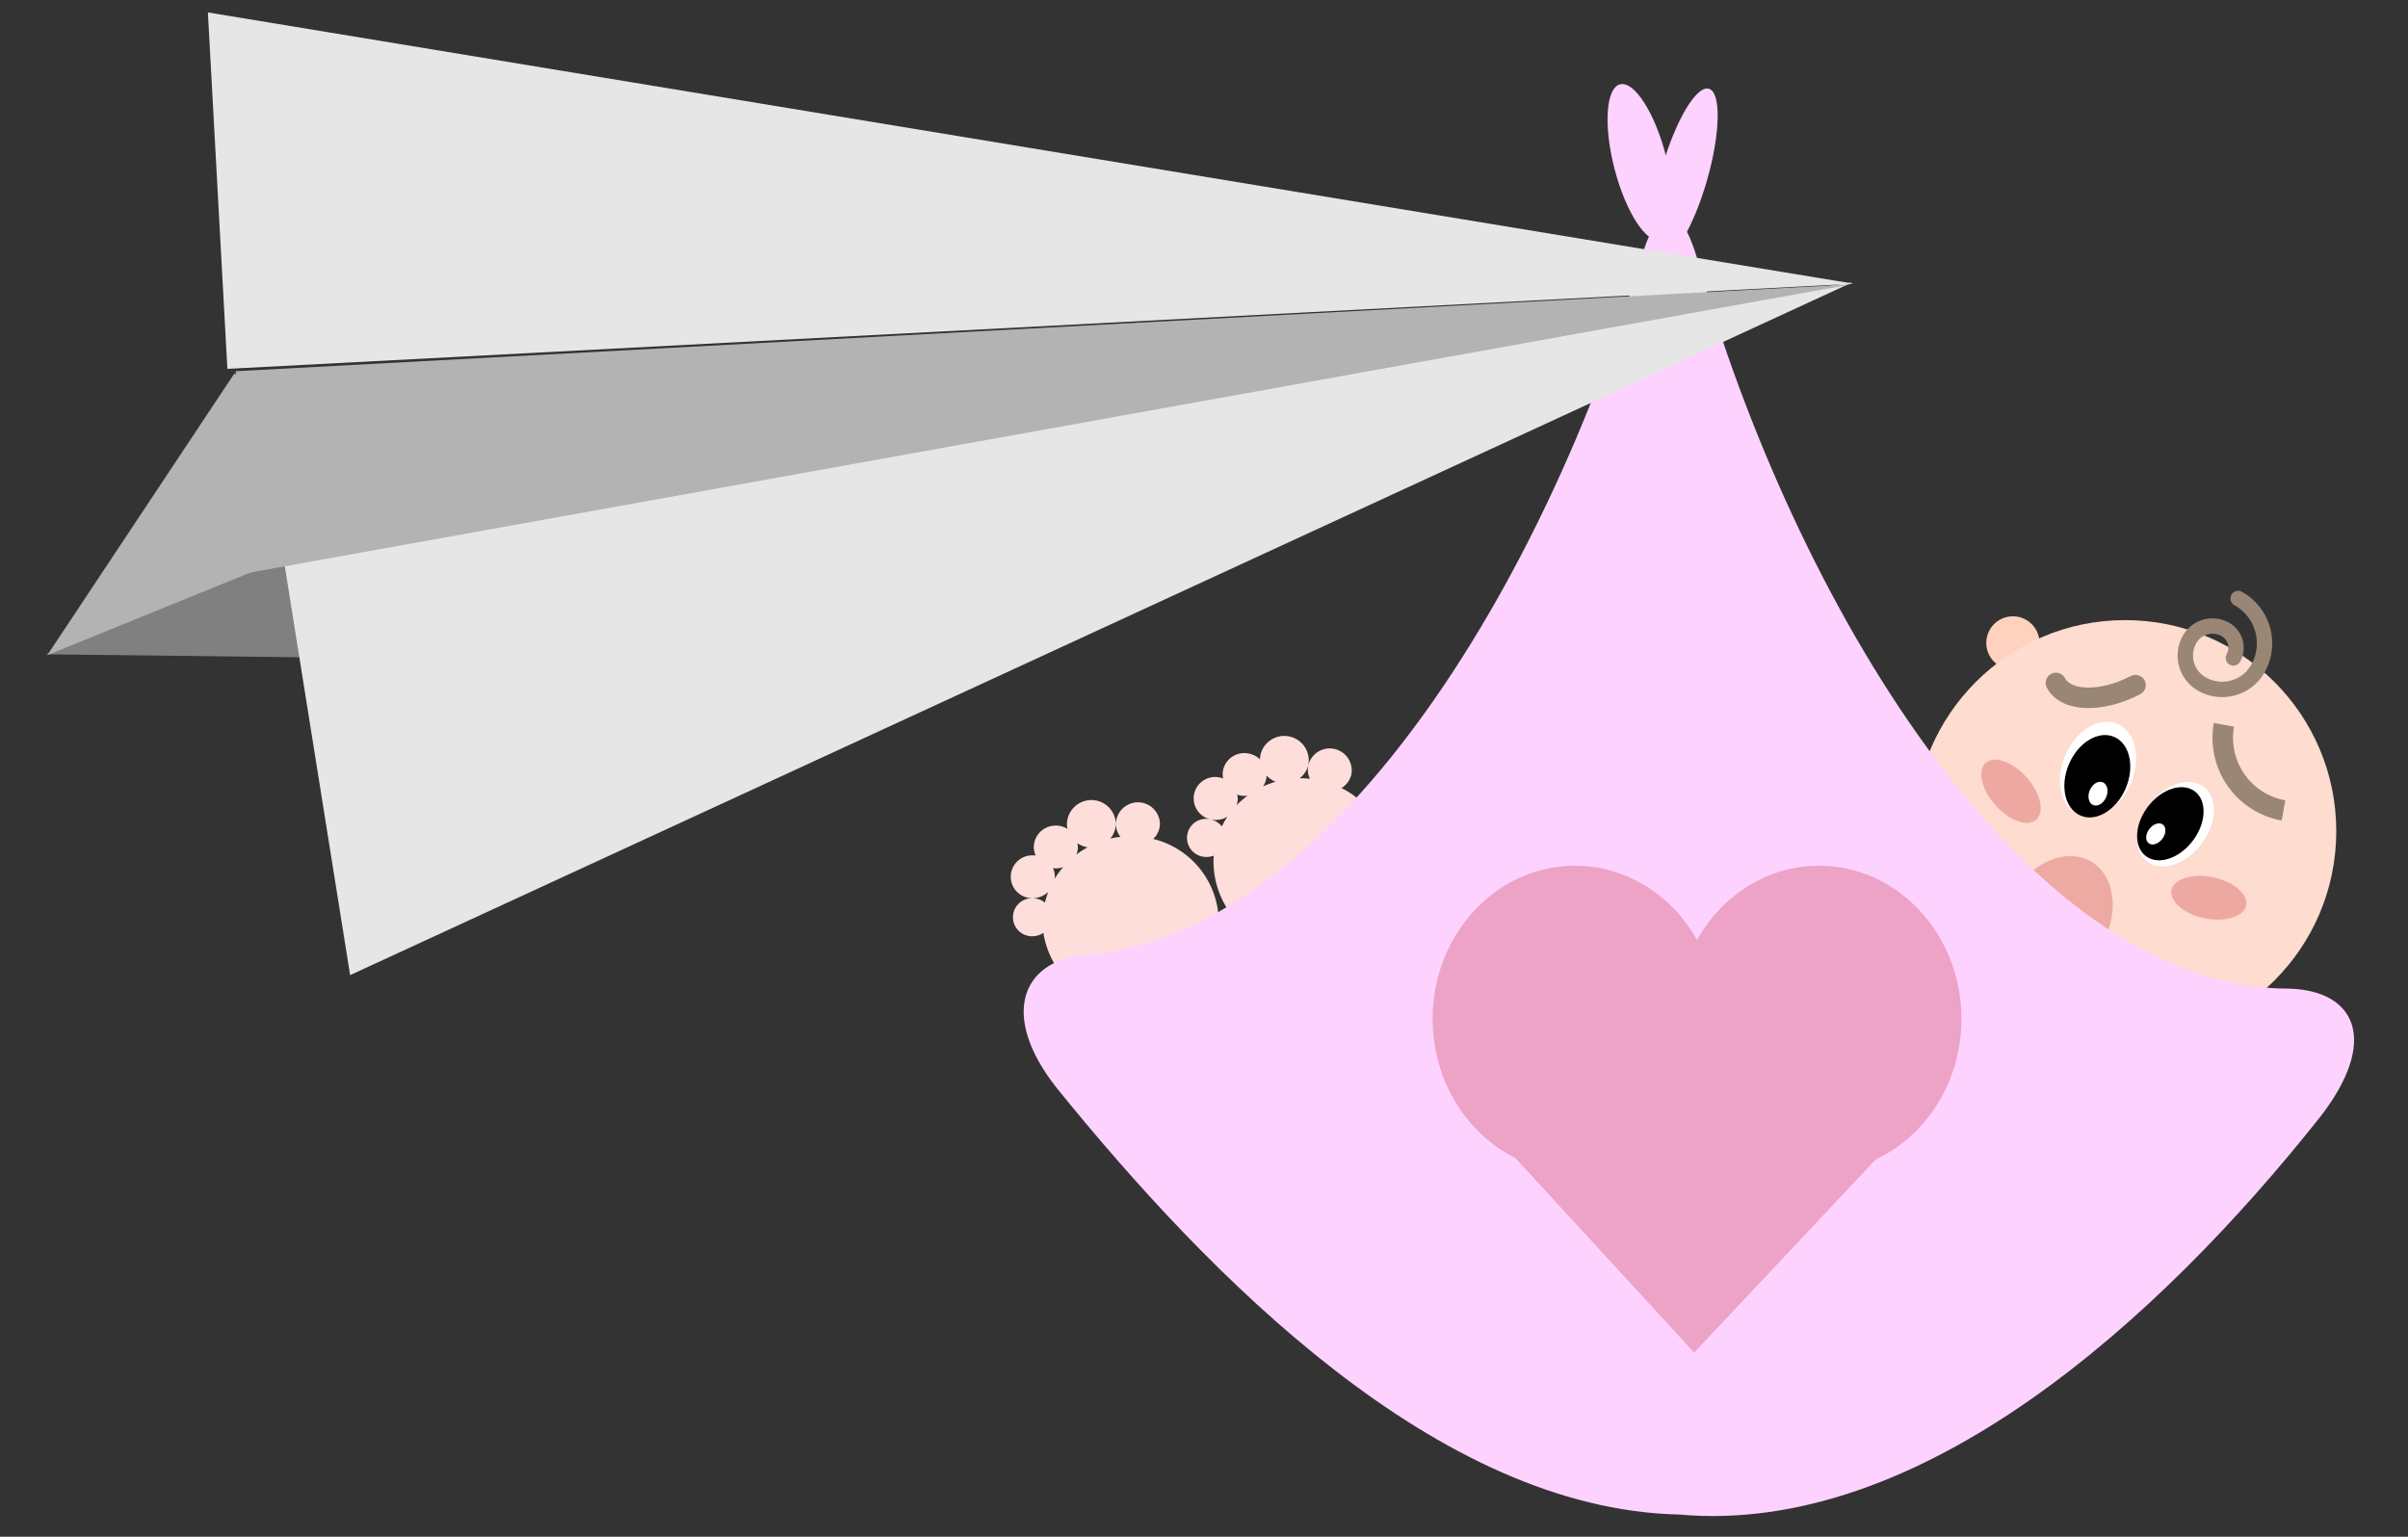 <svg id="Layer_1" data-name="Layer 1" xmlns="http://www.w3.org/2000/svg" width="470" height="300" viewBox="0 0 470 300"><rect x="0" y="0" width="470" height="300" fill="#333333" stroke="none"/><defs><style>.cls-1{fill:#fed2be;}.cls-2{fill:#fedccf;}.cls-13,.cls-3,.cls-6{fill:none;stroke:#998675;stroke-miterlimit:10;}.cls-3,.cls-6{stroke-linecap:round;}.cls-3{stroke-width:3px;}.cls-4,.cls-7{fill:#c1272d;}.cls-4{opacity:0.27;}.cls-5{fill:#fff;}.cls-13,.cls-6{stroke-width:4px;}.cls-7{opacity:0.28;}.cls-8{fill:#fededa;}.cls-9{fill:#fed2ff;}.cls-10{fill:gray;}.cls-11{fill:#e6e6e6;}.cls-12{fill:#b3b3b3;}</style></defs><title>BABY_FLY</title><circle class="cls-1" cx="392.881" cy="125.51" r="5.198"/><circle class="cls-2" cx="414.787" cy="162.268" r="41.213"/><path class="cls-3" d="M435.918,128.44a4.105,4.105,0,0,0-1.595-5.581,5.131,5.131,0,0,0-6.977,1.993,6.413,6.413,0,0,0,2.492,8.721,8.017,8.017,0,0,0,10.901-3.115,10.021,10.021,0,0,0-3.893-13.626"/><ellipse class="cls-4" cx="401.421" cy="179.718" rx="13.366" ry="10.025" transform="matrix(0.5, -0.866, 0.866, 0.5, 45.07, 437.499)"/><ellipse class="cls-5" cx="409.502" cy="150.183" rx="9.653" ry="6.956" transform="translate(111.034 468.245) rotate(-66.961)"/><ellipse cx="409.362" cy="151.536" rx="8.354" ry="6.02" transform="translate(109.705 468.94) rotate(-66.961)"/><ellipse class="cls-5" cx="409.677" cy="154.897" rx="2.413" ry="1.739" transform="matrix(0.391, -0.92, 0.92, 0.391, 106.803, 471.276)"/><ellipse class="cls-5" cx="424.613" cy="160.906" rx="9.155" ry="6.359" transform="translate(40.136 402.494) rotate(-52.898)"/><ellipse cx="423.612" cy="160.811" rx="7.923" ry="5.503" transform="translate(39.815 401.658) rotate(-52.898)"/><ellipse class="cls-5" cx="420.777" cy="162.801" rx="2.289" ry="1.59" transform="translate(37.103 400.186) rotate(-52.898)"/><path class="cls-6" d="M401.281,133.323c1.925,3.698,8.879,3.889,15.532.426"/><ellipse class="cls-7" cx="392.51" cy="154.47" rx="4.084" ry="7.426" transform="translate(-3.508 299.712) rotate(-41.623)"/><ellipse class="cls-7" cx="431.124" cy="175.263" rx="4.084" ry="7.426" transform="translate(172.405 562.107) rotate(-78.349)"/><path class="cls-8" d="M261.829,153.837a4.101,4.101,0,0,0,1.962-2.822,4.298,4.298,0,0,0-8.469-1.453,4.072,4.072,0,0,0,.356,2.472,17.711,17.711,0,0,0-2.002-.106,4.534,4.534,0,0,0,1.725-2.824,4.776,4.776,0,0,0-9.41-1.615,4.505,4.505,0,0,0-.051.767,4.35,4.35,0,0,0-2.301-1.171,4.238,4.238,0,0,0-4.941,3.39,4.044,4.044,0,0,0,.035,1.495,4.409,4.409,0,0,0-.741-.203,4.179,4.179,0,1,0-1.413,8.234,4.332,4.332,0,0,0,2.993-.576,16.279,16.279,0,0,0-1.089,1.908,3.853,3.853,0,0,0-2.374-1.412,3.714,3.714,0,1,0-1.256,7.319,3.866,3.866,0,0,0,2.042-.208,17.202,17.202,0,0,0,34.03,4.515A16.769,16.769,0,0,0,261.829,153.837Zm-12.852-1.222a17.271,17.271,0,0,0-2.462.914,4.052,4.052,0,0,0,.652-1.6,4,4,0,0,0,.035-.531A4.789,4.789,0,0,0,248.977,152.615Zm-7.492,2.502a4.401,4.401,0,0,0,.741.203,4.357,4.357,0,0,0,1.263.014,16.837,16.837,0,0,0-2.138,1.879,3.594,3.594,0,0,0,.134-2.096Z"/><ellipse class="cls-9" cx="328.799" cy="33.902" rx="17.244" ry="4.564" transform="translate(205.771 340.696) rotate(-74.035)"/><ellipse class="cls-9" cx="320.145" cy="31.73" rx="5.177" ry="15.694" transform="matrix(0.968, -0.251, 0.251, 0.968, 2.274, 81.303)"/><path class="cls-8" d="M225.091,163.778a4.102,4.102,0,0,0,1.297-3.183,4.298,4.298,0,0,0-8.582.437,4.072,4.072,0,0,0,.889,2.334,17.689,17.689,0,0,0-1.977.335,4.535,4.535,0,0,0,1.065-3.133,4.776,4.776,0,0,0-9.535.486,4.491,4.491,0,0,0,.118.76,4.351,4.351,0,0,0-2.502-.638,4.238,4.238,0,0,0-4.078,4.39,4.044,4.044,0,0,0,.361,1.451,4.412,4.412,0,0,0-.767-.036,4.179,4.179,0,1,0,.425,8.343,4.332,4.332,0,0,0,2.794-1.218,16.276,16.276,0,0,0-.644,2.1,3.853,3.853,0,0,0-2.626-.858,3.714,3.714,0,1,0,.378,7.416,3.865,3.865,0,0,0,1.947-.651,17.202,17.202,0,0,0,34.192-3.05A16.769,16.769,0,0,0,225.091,163.778Zm-12.807,1.623a17.287,17.287,0,0,0-2.202,1.432,3.554,3.554,0,0,0,.204-2.229A4.786,4.786,0,0,0,212.284,165.401Zm-6.762,4.082a3.97,3.97,0,0,0,2.002-.227,16.829,16.829,0,0,0-1.674,2.301,3.594,3.594,0,0,0-.329-2.074Z"/><path class="cls-9" d="M211.433,186.44c47.998-3.251,90.161-72.776,109.137-136.802,3.248-10.45,7.426-10.156,10.651.707,18.55,65.941,63.614,142.745,115.621,142.659,12.846.369,17.665,10.032,6.018,25.035-31.548,39.821-78.087,81.854-125.162,77.62-47.151-1.054-91.657-46.438-121.512-83.349C195.097,198.197,199.491,187.718,211.433,186.44Z"/><path class="cls-4" d="M382.84,198.903c0-16.515-12.442-29.904-27.79-29.904-10.11,0-18.957,5.811-23.82,14.497-4.862-8.686-13.71-14.497-23.82-14.497-15.348,0-27.79,13.388-27.79,29.904,0,12.042,6.618,22.414,16.15,27.154l34.903,37.99L366.128,226.33C375.962,221.724,382.84,211.18,382.84,198.903Z"/><polygon class="cls-10" points="65.265 102.884 77.098 128.532 9 127.733 65.265 102.884"/><polygon class="cls-11" points="54.241 102.106 361.535 55.121 68.337 190.359 54.241 102.106"/><polygon class="cls-11" points="44.381 72.008 361.786 55.386 40.575 2.426 44.381 72.008"/><polygon class="cls-12" points="48.228 111.874 46.015 72.468 361.269 55.518 48.228 111.874"/><polygon class="cls-12" points="45.735 72.925 84.223 97.392 9.233 127.892 45.735 72.925"/><path class="cls-13" d="M434.071,141.499a14.393,14.393,0,0,0,11.625,16.707"/></svg>
